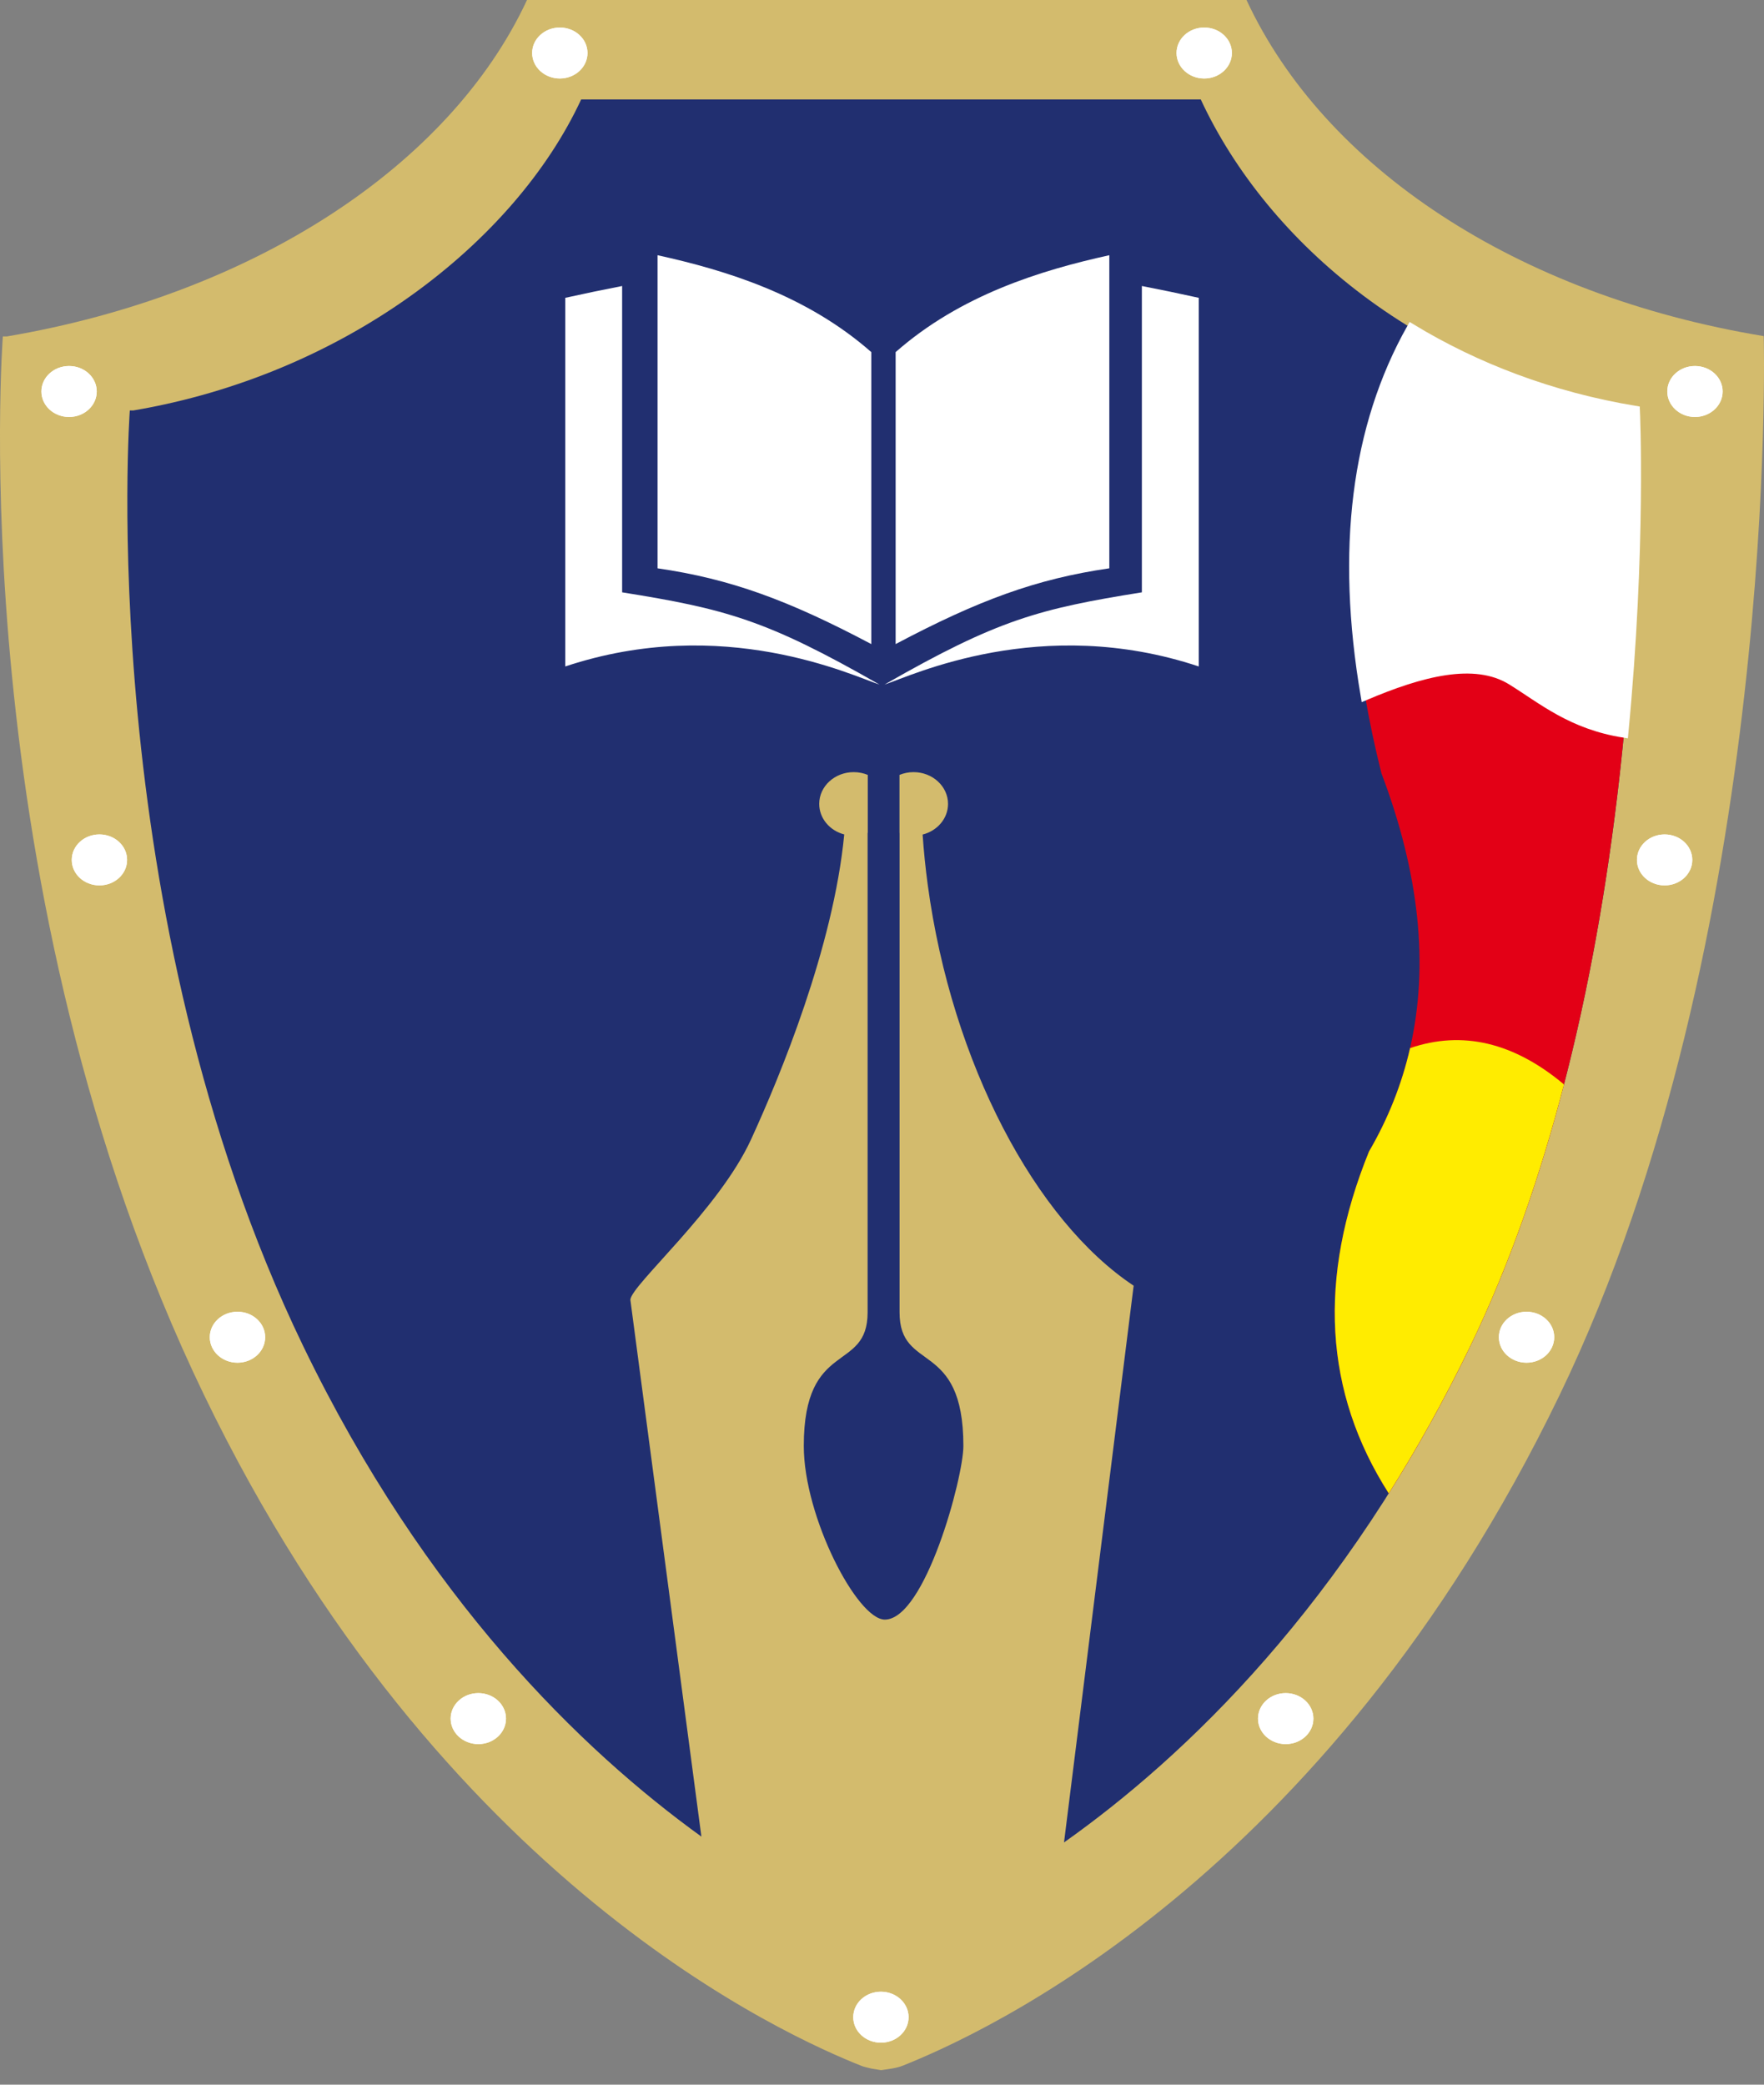 <svg width="44" height="52" viewBox="0 0 44 52" fill="none" xmlns="http://www.w3.org/2000/svg">
<rect x="0" y="0" width="44" height="52" fill="#808080" stroke="none"/>
<path d="M0.171 8.392H0.071C0.071 8.392 -0.992 22.198 5.091 34.799C10.988 47.011 19.674 50.811 21.503 51.537C21.538 51.552 21.734 51.598 21.734 51.598L21.978 51.638C22.159 51.611 22.36 51.591 22.528 51.522C24.435 50.759 33.045 46.928 38.901 34.799C44.407 23.393 43.993 8.384 43.993 8.384C37.812 7.363 33.028 4.166 31.092 0H22.979H21.256H13.145C11.22 4.144 6.305 7.352 0.171 8.392Z" fill="#D3BB6D"/>
<path d="M30.727 1.322C30.727 0.971 30.419 0.687 30.037 0.687C29.656 0.687 29.347 0.971 29.347 1.322C29.347 1.673 29.656 1.958 30.037 1.958C30.419 1.958 30.727 1.673 30.727 1.322ZM21.283 50.317C21.283 49.965 21.591 49.681 21.973 49.681C22.354 49.681 22.663 49.965 22.663 50.317C22.663 50.668 22.354 50.952 21.973 50.952C21.591 50.952 21.283 50.668 21.283 50.317ZM11.241 42.869C11.241 42.517 11.55 42.233 11.931 42.233C12.312 42.233 12.621 42.517 12.621 42.869C12.621 43.22 12.312 43.505 11.931 43.505C11.55 43.505 11.241 43.22 11.241 42.869ZM5.233 33.355C5.233 33.004 5.542 32.72 5.924 32.72C6.305 32.72 6.614 33.004 6.614 33.355C6.614 33.706 6.305 33.991 5.924 33.991C5.542 33.991 5.233 33.706 5.233 33.355ZM1.79 21.45C1.79 21.098 2.098 20.814 2.48 20.814C2.861 20.814 3.17 21.098 3.17 21.45C3.17 21.801 2.861 22.085 2.48 22.085C2.098 22.085 1.79 21.801 1.79 21.45ZM1.033 9.765C1.033 9.414 1.342 9.13 1.723 9.13C2.104 9.13 2.413 9.414 2.413 9.765C2.413 10.116 2.104 10.401 1.723 10.401C1.342 10.401 1.033 10.116 1.033 9.765ZM13.274 1.322C13.274 0.971 13.583 0.687 13.964 0.687C14.345 0.687 14.654 0.971 14.654 1.322C14.654 1.673 14.345 1.958 13.964 1.958C13.583 1.958 13.274 1.673 13.274 1.322ZM32.76 42.869C32.76 42.517 32.451 42.233 32.07 42.233C31.688 42.233 31.379 42.517 31.379 42.869C31.379 43.22 31.688 43.505 32.07 43.505C32.451 43.505 32.76 43.22 32.76 42.869ZM38.767 33.355C38.767 33.004 38.458 32.72 38.077 32.72C37.696 32.72 37.387 33.004 37.387 33.355C37.387 33.706 37.696 33.991 38.077 33.991C38.458 33.991 38.767 33.706 38.767 33.355ZM42.211 21.45C42.211 21.098 41.902 20.814 41.521 20.814C41.14 20.814 40.831 21.098 40.831 21.45C40.831 21.801 41.14 22.085 41.521 22.085C41.902 22.085 42.211 21.801 42.211 21.45ZM42.968 9.765C42.968 9.414 42.659 9.13 42.278 9.13C41.897 9.13 41.588 9.414 41.588 9.765C41.588 10.116 41.897 10.401 42.278 10.401C42.659 10.401 42.968 10.116 42.968 9.765Z" fill="white"/>
<path d="M30.727 1.322C30.727 0.971 30.419 0.687 30.037 0.687C29.656 0.687 29.347 0.971 29.347 1.322C29.347 1.673 29.656 1.958 30.037 1.958C30.419 1.958 30.727 1.673 30.727 1.322ZM21.283 50.316C21.283 49.965 21.592 49.681 21.973 49.681C22.354 49.681 22.663 49.965 22.663 50.316C22.663 50.668 22.354 50.952 21.973 50.952C21.592 50.952 21.283 50.668 21.283 50.316ZM11.241 42.869C11.241 42.518 11.55 42.233 11.931 42.233C12.313 42.233 12.621 42.518 12.621 42.869C12.621 43.22 12.313 43.504 11.931 43.504C11.55 43.504 11.241 43.22 11.241 42.869ZM5.233 33.355C5.233 33.004 5.542 32.72 5.924 32.72C6.305 32.72 6.614 33.004 6.614 33.355C6.614 33.707 6.305 33.991 5.924 33.991C5.542 33.991 5.233 33.707 5.233 33.355ZM1.79 21.45C1.79 21.098 2.098 20.814 2.48 20.814C2.861 20.814 3.17 21.098 3.17 21.45C3.17 21.801 2.861 22.085 2.48 22.085C2.098 22.085 1.79 21.801 1.79 21.45ZM1.033 9.765C1.033 9.414 1.342 9.13 1.723 9.13C2.104 9.13 2.413 9.414 2.413 9.765C2.413 10.116 2.104 10.401 1.723 10.401C1.342 10.401 1.033 10.116 1.033 9.765ZM13.274 1.322C13.274 0.971 13.583 0.687 13.964 0.687C14.345 0.687 14.654 0.971 14.654 1.322C14.654 1.673 14.345 1.958 13.964 1.958C13.583 1.958 13.274 1.673 13.274 1.322ZM32.76 42.869C32.76 42.518 32.451 42.233 32.07 42.233C31.688 42.233 31.379 42.518 31.379 42.869C31.379 43.22 31.688 43.504 32.07 43.504C32.451 43.504 32.76 43.22 32.76 42.869ZM38.767 33.355C38.767 33.004 38.459 32.72 38.077 32.72C37.696 32.72 37.387 33.004 37.387 33.355C37.387 33.707 37.696 33.991 38.077 33.991C38.459 33.991 38.767 33.707 38.767 33.355ZM42.211 21.45C42.211 21.098 41.902 20.814 41.521 20.814C41.14 20.814 40.831 21.098 40.831 21.45C40.831 21.801 41.14 22.085 41.521 22.085C41.902 22.085 42.211 21.801 42.211 21.45ZM42.968 9.765C42.968 9.414 42.659 9.13 42.278 9.13C41.897 9.13 41.588 9.414 41.588 9.765C41.588 10.116 41.897 10.401 42.278 10.401C42.659 10.401 42.968 10.116 42.968 9.765Z" fill="white"/>
<path d="M3.324 10.239H3.238C3.238 10.239 2.321 22.718 7.56 33.571C10.605 39.878 14.514 43.66 17.495 45.812L15.723 32.419C15.756 32.044 17.931 30.172 18.734 28.422C19.454 26.853 20.788 23.631 21.058 20.814C20.697 20.72 20.434 20.414 20.434 20.052C20.434 19.615 20.819 19.26 21.294 19.26C21.419 19.26 21.538 19.285 21.645 19.329V20.776L21.641 20.777V32.736C21.641 34.254 20.049 33.393 20.049 36.068C20.049 37.837 21.381 40.399 22.07 40.399C23.073 40.399 24.03 36.858 24.03 36.068C24.03 33.393 22.438 34.254 22.438 32.736V20.777L22.436 20.776V19.329C22.543 19.285 22.662 19.26 22.787 19.26C23.261 19.26 23.647 19.615 23.647 20.052C23.647 20.418 23.378 20.725 23.013 20.817C23.042 21.239 23.085 21.658 23.141 22.072C23.742 26.525 25.837 30.45 28.277 32.07L26.54 45.958C29.545 43.831 33.563 40.021 36.677 33.571C41.419 23.747 40.797 10.233 40.797 10.233C35.476 9.353 31.618 6.069 29.951 2.481H14.496C12.838 6.05 8.606 9.343 3.324 10.239Z" fill="#212F70"/>
<path d="M29.901 7.429C29.428 7.324 28.955 7.226 28.482 7.134V14.775C25.919 15.186 24.892 15.454 22.061 17.077C22.741 16.853 25.962 15.313 29.901 16.624C29.901 15.092 29.901 13.56 29.901 12.028C29.901 10.496 29.901 8.962 29.901 7.429ZM27.67 6.366C25.963 6.742 23.961 7.356 22.34 8.783V16.066C24.41 14.97 25.849 14.44 27.67 14.176V6.366ZM26.926 12.422C26.254 12.598 25.578 12.8 24.91 13.049C24.234 13.302 23.566 13.604 22.893 13.931C22.893 14.074 22.893 14.218 22.893 14.361C23.566 14.034 24.234 13.733 24.91 13.48C25.578 13.23 26.254 13.029 26.926 12.853C26.926 12.709 26.926 12.566 26.926 12.422ZM17.146 12.422C17.817 12.598 18.494 12.8 19.16 13.049C19.837 13.302 20.506 13.604 21.177 13.931C21.177 14.074 21.177 14.218 21.177 14.361C20.506 14.034 19.837 13.733 19.16 13.48C18.494 13.23 17.817 13.029 17.146 12.853C17.146 12.709 17.146 12.566 17.146 12.422ZM17.146 7.964C17.817 8.14 18.494 8.342 19.16 8.591C19.837 8.844 20.506 9.146 21.177 9.473C21.177 9.617 21.177 9.76 21.177 9.903C20.506 9.577 19.837 9.275 19.16 9.022C18.494 8.772 17.817 8.571 17.146 8.395C17.146 8.251 17.146 8.108 17.146 7.964ZM17.146 9.079C17.817 9.255 18.494 9.456 19.16 9.706C19.837 9.959 20.506 10.261 21.177 10.588C21.177 10.731 21.177 10.874 21.177 11.018C20.506 10.691 19.837 10.389 19.16 10.136C18.494 9.887 17.817 9.685 17.146 9.509C17.146 9.366 17.146 9.222 17.146 9.079ZM17.146 10.193C17.817 10.369 18.494 10.571 19.16 10.82C19.837 11.073 20.506 11.375 21.177 11.702C21.177 11.845 21.177 11.989 21.177 12.132C20.506 11.806 19.837 11.504 19.16 11.251C18.494 11.001 17.817 10.8 17.146 10.624C17.146 10.48 17.146 10.337 17.146 10.193ZM17.146 11.308C17.817 11.484 18.494 11.685 19.16 11.935C19.837 12.188 20.506 12.49 21.177 12.816C21.177 12.96 21.177 13.103 21.177 13.246C20.506 12.92 19.837 12.618 19.16 12.365C18.494 12.116 17.817 11.914 17.146 11.738C17.146 11.595 17.146 11.451 17.146 11.308ZM26.926 7.964C26.254 8.14 25.578 8.342 24.91 8.591C24.234 8.844 23.566 9.146 22.893 9.473C22.893 9.617 22.893 9.76 22.893 9.903C23.566 9.577 24.234 9.275 24.91 9.022C25.578 8.772 26.254 8.571 26.926 8.395C26.926 8.251 26.926 8.108 26.926 7.964ZM26.926 9.079C26.254 9.255 25.578 9.456 24.91 9.706C24.234 9.959 23.566 10.261 22.893 10.588C22.893 10.731 22.893 10.874 22.893 11.018C23.566 10.691 24.234 10.389 24.91 10.136C25.578 9.887 26.254 9.685 26.926 9.509C26.926 9.366 26.926 9.222 26.926 9.079ZM26.926 10.193C26.254 10.369 25.578 10.571 24.91 10.82C24.234 11.073 23.566 11.375 22.893 11.702C22.893 11.845 22.893 11.989 22.893 12.132C23.566 11.806 24.234 11.504 24.91 11.251C25.578 11.001 26.254 10.8 26.926 10.624C26.926 10.48 26.926 10.337 26.926 10.193ZM26.926 11.308C26.254 11.484 25.578 11.685 24.91 11.935C24.234 12.188 23.566 12.49 22.893 12.816C22.893 12.96 22.893 13.103 22.893 13.246C23.566 12.92 24.234 12.618 24.91 12.365C25.578 12.116 26.254 11.914 26.926 11.738C26.926 11.595 26.926 11.451 26.926 11.308ZM16.401 6.366C18.11 6.742 20.111 7.356 21.733 8.783V16.066C19.662 14.97 18.222 14.44 16.401 14.176V6.366ZM14.1 7.429C14.572 7.324 15.046 7.226 15.518 7.134V14.775C18.081 15.186 19.108 15.454 21.939 17.077C21.259 16.853 18.038 15.313 14.1 16.624C14.1 15.092 14.1 13.56 14.1 12.028C14.1 10.496 14.1 8.962 14.1 7.429Z" fill="white"/>
<path d="M34.147 28.725C32.863 31.887 33.027 34.73 34.64 37.252C35.347 36.133 36.031 34.909 36.677 33.571C37.673 31.507 38.433 29.28 39.011 27.05C39.801 24.002 40.253 20.947 40.508 18.293C40.955 13.648 40.797 10.233 40.797 10.233C38.686 9.884 36.804 9.156 35.199 8.181C33.809 10.65 33.426 13.711 34.049 17.361C34.156 17.986 34.292 18.628 34.457 19.287C35.407 21.792 35.645 24.077 35.172 26.144C34.966 27.046 34.624 27.906 34.147 28.725Z" fill="#E30016"/>
<path d="M37.701 16.98C38.461 17.451 39.195 18.086 40.508 18.293C40.955 13.648 40.797 10.233 40.797 10.233C38.686 9.884 36.804 9.156 35.199 8.181C33.809 10.65 33.426 13.711 34.049 17.361C35.429 16.775 36.776 16.407 37.701 16.98Z" fill="white" stroke="white" stroke-width="0.216"/>
<path d="M35.172 26.144C36.477 25.698 37.757 26 39.011 27.05C38.432 29.28 37.673 31.507 36.677 33.571C36.031 34.908 35.346 36.132 34.64 37.251C33.027 34.729 32.863 31.887 34.147 28.724C34.624 27.906 34.966 27.046 35.172 26.144Z" fill="#FFEC00"/>
</svg>
